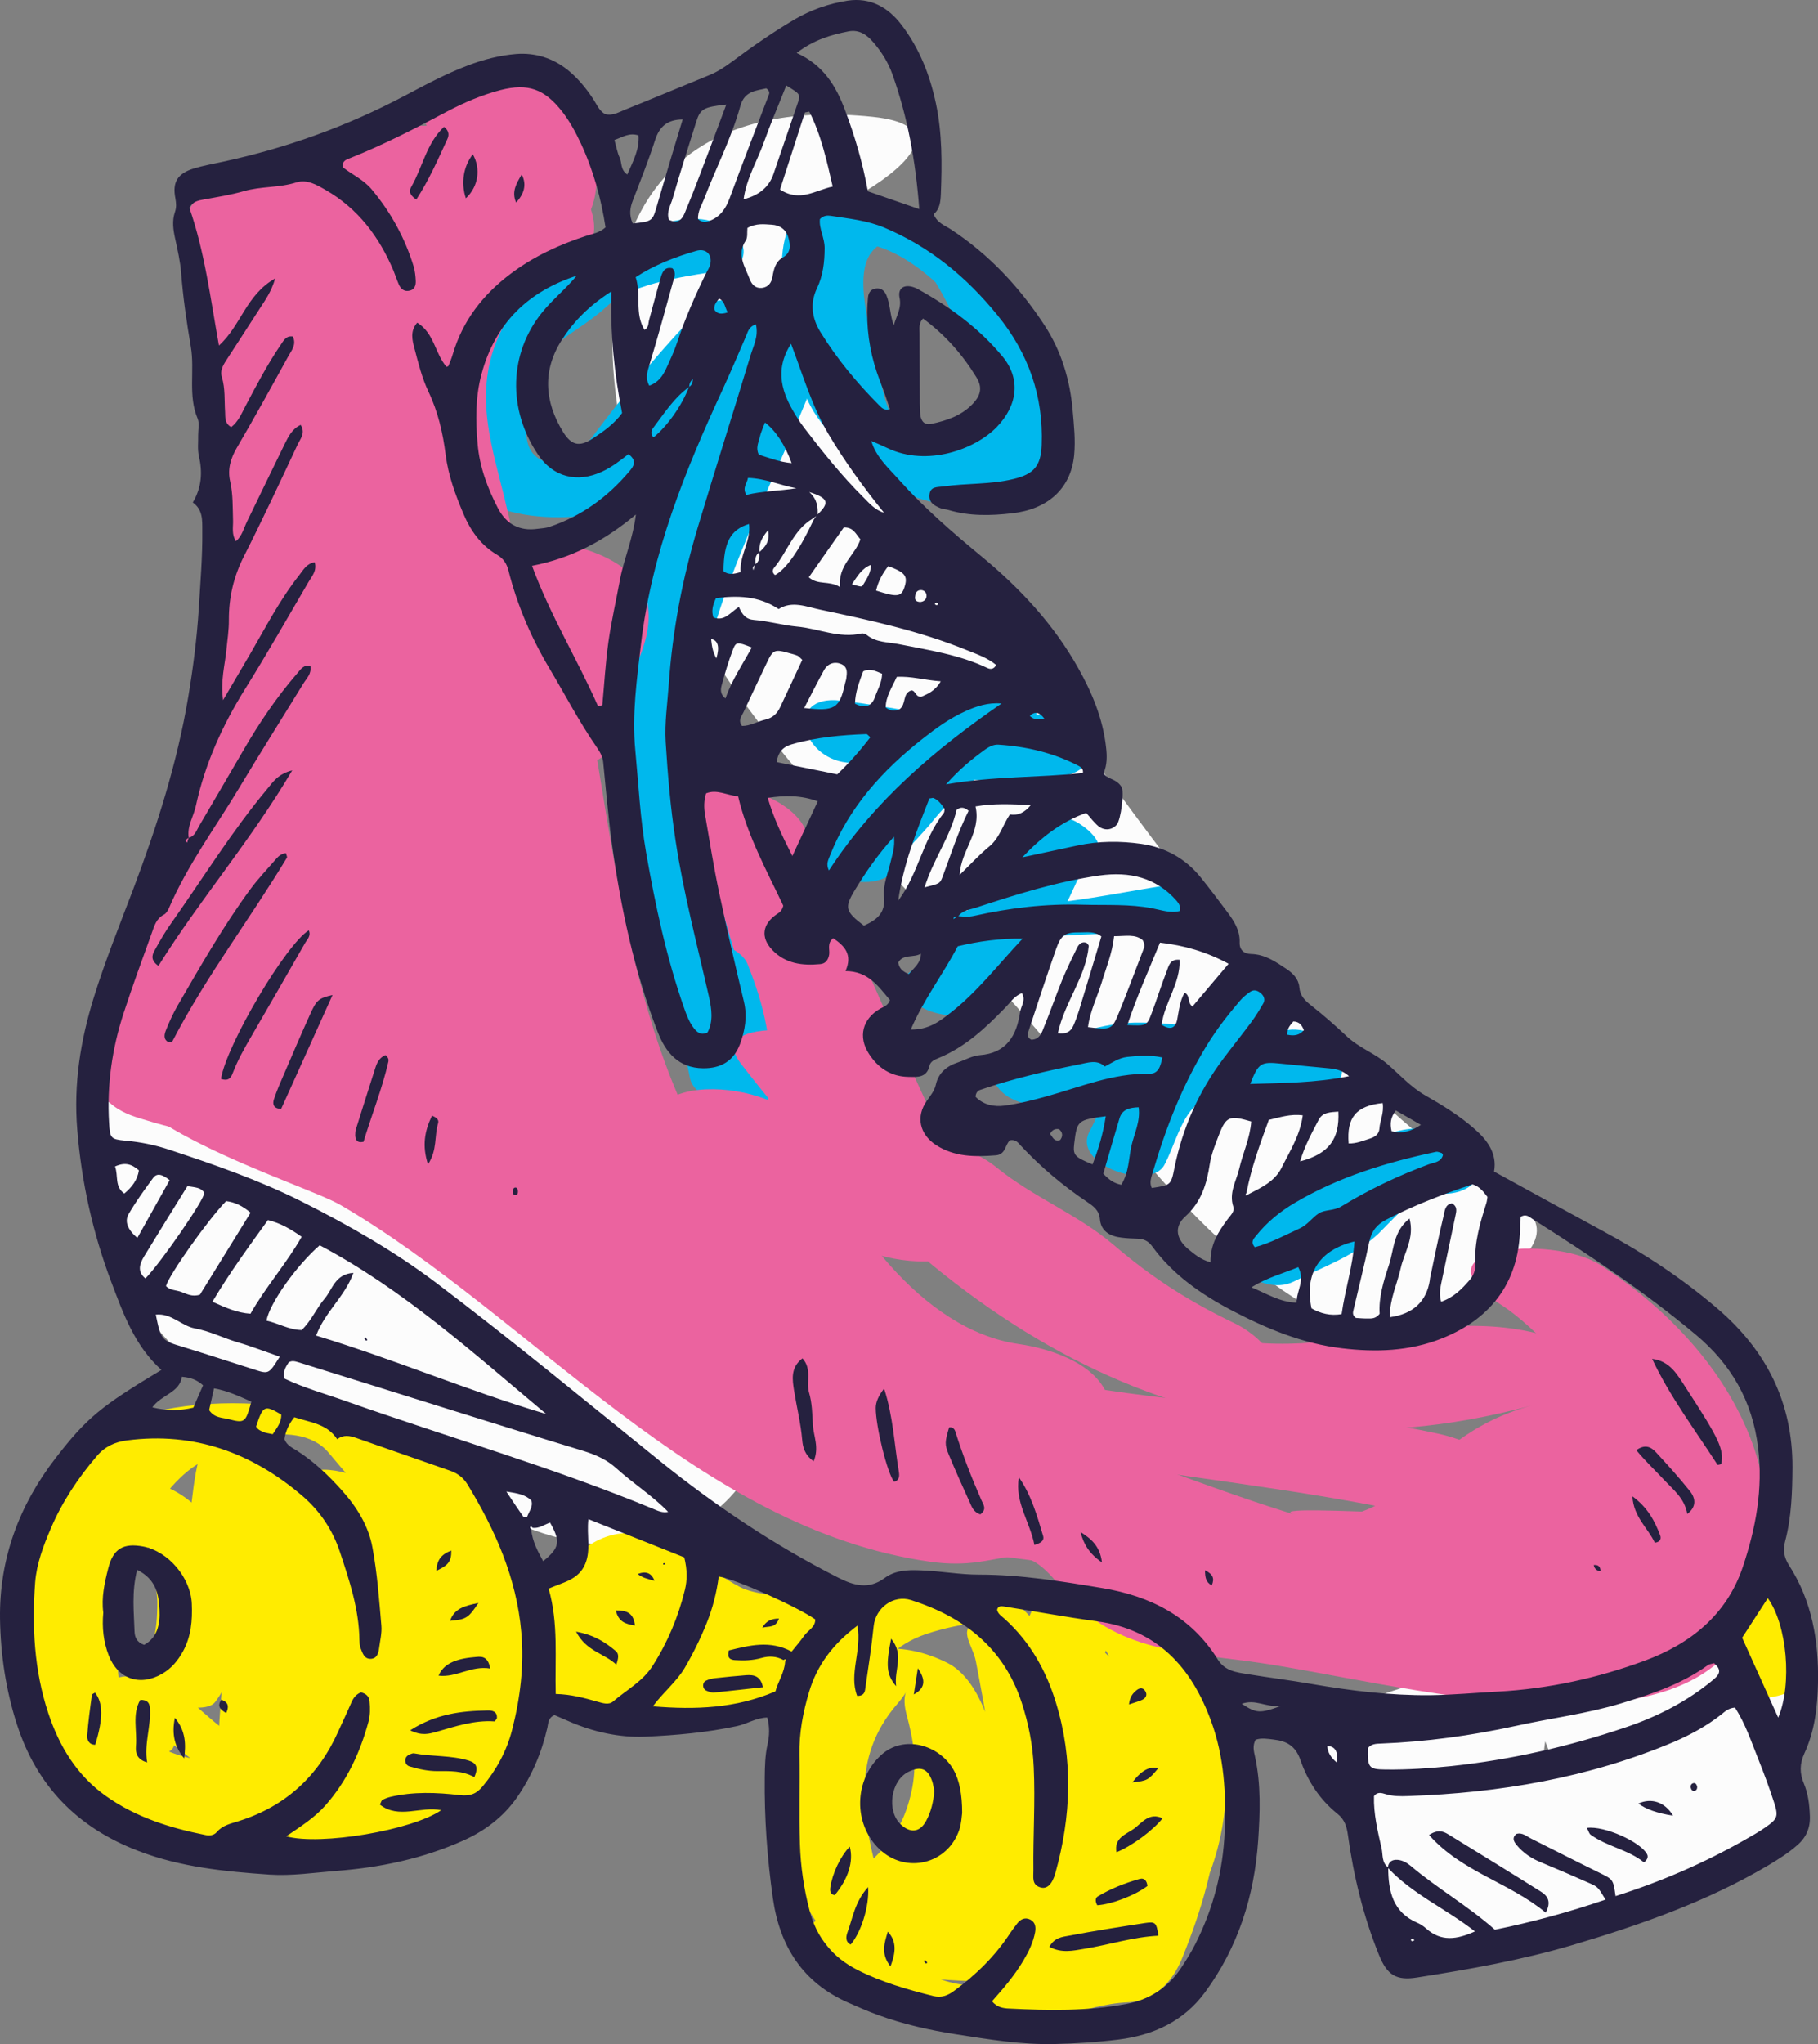 <svg xmlns="http://www.w3.org/2000/svg" width="960.81" height="1080" viewBox="0 0 960.81 1080"><rect x="0" y="0" width="960.81" height="1080" fill="#808080" stroke="none"/><g id="a"/><g id="b"><g id="c"><g id="d"><path d="M56 657.95c19.97 44.23 49.65 75.13 96.26 87.49 52.95 14.03 92.8 54.81 144.8 67.5 32 7.81 68.45 1.91 91-24.37 18.08-21.1 13.34-54.92-16.67-62.23-18.34-4.49-31.63-14.14-46.75-25.26-17.5-12.86-39.05-19.73-58.72-28.4-29.92-13.21-72.42-14.49-87.53-47.94-25.65-56.79-149.56-69.04-125.17-15.07l2.78 48.29z" fill="#fcfcfc"/><path d="M692.16 929.99c-.97 16.24 14.84 13.5 21.8 29.32 12.19 27.6 27.53 88.59 41.28 70.6 4.94-6.47 31.26-1.43 38.89-4.25 16.26 11.5 13.75-6.26 29.36-8.51 14.64-1.58 20.82-11.42 34.98-15.32 31.83-8.76 31.73.18 57.45-20.94-25.65 8.22 30.48-14.09 4.8-5.87 19.17-1.69-10.47-10.21 6.69-1.28 20.36 10.6 16.75-43.23 20.5-58.35 5.25-21.21-8.22-48.46-16.07-68-14.31-35.67-140.59 4.84-128.67 34.47 4.1 10.24 7.57 20.53 10.71 31.09 1.65 5.46 7.98 17.22 6.53 23.03 4.6-4.99 9.17-9.97 13.75-14.94-1.32 1.08-2.62 2.15-3.93 3.23 25.65-8.2 51.3-16.41 76.95-24.61-19.15 1.67-37.42 4.47-55.53 11.34-9.47 3.49-18.39 8.07-26.73 13.75-7.39 5.83-8.71 7-3.97 3.51-10.56 4.49-7.7 2.78-18.21 3.9-9.04.8-17.95 2.43-26.71 4.88 17.54-4.7-37.1 10.23-17.95 5.72 15.78-1.76 31.57-3.49 47.35-5.23-2.02-.06-4.05-.11-6.09-.17 6.46 2.04 12.9 4.06 19.36 6.07-7.96-6.2 1.63-39.35 2.12-47.94 1.5-25.04-126.17-7.63-128.67 34.47h0z" fill="#fcfcfc"/><path d="M800.34 634.75c-79.49-44.21-160.68-149.16-211.57-219.13-29.35-40.35-58.64-68.32-85.37-110.64-10.45-16.52-81.7-179.44-56.48-195.9-26.39 5.46-52.77 10.93-79.18 16.39 4.49.46 8.95.93 13.44 1.39 36.56 3.77 150.69-57.83 80.05-65.13-167.95-17.37-157.83 152.51-97.42 263.27 41.68 76.45 111.21 138.7 169.47 202.49 52.34 57.31 94.6 127.67 163.77 166.11 33.48 18.63 152.82-31.33 103.3-58.84h0z" fill="#fcfcfc"/><path d="M315.62 854.48c8.91-9.35 17.24-19.32 26.37-28.45-10.1 2.71-20.23 5.42-30.33 8.13 15.55 3.58 27.49 14.18 40.46 22.27 11.58 7.24 25.28 11.15 38.64 13.81-2.78-2.02-5.57-4.03-8.35-6.05 2.15 6.27-7.26 12.9-11.06 16.26-3.53 2.6-7.07 5.2-10.58 7.8 5.31-1.37 10.62-2.75 15.94-4.14-3.66-.59-7.35-1.06-11.04-1.43-8.69-.8-17.13-.52-25.82-.41-6.98-1.45-10.41-5.29-10.3-11.53-.46-1.74-.93-3.47-1.39-5.2-.67-9.15-5.2-8.22-13.59 2.75 13.1 10.23 19.41 21.42 37.84 20.25 14.01-.87 30.68-6.29 38.14-19.12 2.82-4.88 1.47-8.09-2.95-11.04-11.79-7.87-36.28-3.71-49.67-3.95-9.67-.15-22.55 3.25-28.3 11.77-5.72 8.48 4.81 12.77 11.69 12.9 6.55.11 13.07.35 19.62.59 3.99.09 7.98.13 11.95.11 6.74.17 6.94.02.63-.48-.98-3.67-1.97-7.35-2.95-11.04 2.54-1.28 5.07-2.58 7.61-3.86 4.71.52 9.43 1.04 14.16 1.58-18.41-6.85-26.73-31.63-50.45-27.15-17.63 3.34-40.98 11.1-37.99 32.96 2.76 20.23 10.28 33.54 32.27 34.73 13.53.74 26.63-.8 39.92 2.54 8.54 2.12 47.58-6.13 54.66-11.1 13.38-9.37 16.12-18.67 21.96-35.06 8.41-23.61-26.04-16.35-41.63-24.42-18.32-9.5-35.47-27.86-58-28.49-23.98-.67-37.25 21.77-51.91 37.12-17.5 18.32 24.52 17.74 34.47 7.33h0z" fill="#ffec00"/><path d="M905.8 859.6c4.31 9.35 8.17 15.52 8.22 26.17.09 19.71 43.17 11.23 43.1-4.64-.02-5.9-.15-11.73-1.06-17.58-.87-5.57-5.05-10.41-7.37-15.44-7.54-16.35-49.7-3.25-42.89 11.49h0z" fill="#ffec00"/><g><path d="M425.66 438.35c29.88 66.39 56.98 133.35 90.2 198.44 20.84 40.85-65.87 36.23-81.09 6.37-33.22-65.09-60.32-132.05-90.2-198.44-18.99-42.22 67.33-36.99 81.09-6.37h0z" fill="#eb639f"/><path d="M616.97 861.27c45.75 47.66 39.09 131.38-8.67 174.83-18.41 16.74-65.37 11.43-87.56 10.86-22.96-.59-58-1.95-76.56-17.43-43.06-35.93-50.99-147.01-2.32-178.47 33.93-21.94 90.57-26.32 111.32 16.31 19.97 41.02 25.33 141.85-27.1 162.6-64.4 25.5-106.16-24.89-112.7-86.34-5.79-54.4 40.24-88.83 87.47-64.96 17.5 8.85 26.13 39.7 26.13 57.57s-4.94 32.8-11.25 49.02c-1.43 3.64-29.4 25.04-21.64 27.95-8.39-1-16.78-1.97-25.15-2.97 29.49-11.06 47.57-61.28 53.71-89.35 4.55-20.88-6.53-47.75 7.57-64.72 5.05-6.07 22.33-.22 27.82 1.74 36.95 13.12 51.19 44.88 46.51 82.05-2.6 20.62-12.12 93.99-39.63 96.23-35.28 2.86-44.1-24.55-48.59-53.21-4.79-30.42 10.56-57.03 17.11-85.97 2.3-10.21 7.57-51.93 20.62-54.9 31.66-7.2 52.93 9.09 69.47 35.02 32.16 50.35 22.42 105.57 1.15 157.65-5.01 12.27-14.44 22.55-28.56 23.16-24.31 1.02-46.29 14.81-71.05 13.44-35.08-1.95-77.56-22.74-95.01-53.73-4.12-7.33 36.08-4.29 42.45 7.03 25.91 45.99 102.41 20.38 116.43-20.36 7.07-20.58 13.18-40.65 13.31-62.49.13-24.03-11.38-75.87-35.23-89.03 10.04 1.71 20.06 3.43 30.1 5.12-18.45 4.21-23.35 61.82-26.34 76.47-4.62 22.68-28.32 70.84-2.97 90.98-11.36-2.5-22.72-4.99-34.09-7.48 10.02-3.49 18.32-45.58 21.38-54.81 7.85-23.74 19.45-82.13-12.4-93.45 9.26.56 18.54 1.15 27.8 1.71-6.96 8.41-3.41 27.1-3.41 36.92.0 17.15-2.88 32.27-8.11 48.57-7.78 24.33-26.41 47.46-43.15 66.35-17.65 19.88-61.25-5.98-70.99-22.18-.65-1.63-.3-2.97 1.08-4.05 17.09-17.04 29.88-24.15 35.71-49.98 3.27-14.53 1.32-26.99-2.56-41.26-3.56-13.05 4.05-15.7-4.79-5.53-25.04 28.8-18.41 61.04-9.19 94.9 14.14 51.91 50.56-11.23 56.2-32.26 6.83-25.5-.87-60-5.55-85.13-1.65-8.87-11.14-18.6 2.91-20.97-10.36 1.74-19.54 3.34-29.55 6.75-61.82 21.03-46.64 134.19-5.79 168.28-7.76-3.34-15.5-6.68-23.27-10 52.63 8.74 107.03 18.34 134.17-36.71 19.02-38.53 13.77-94.62-16.33-125.95-10.04-10.45 31.48-5.72 39.12 2.21h0z" fill="#ffec00"/><path d="M230.46 770.44c71.23 32.2 60.73 119.9 30.57 172.16-28.42 49.26-156.76 41.83-195.57 18.13-26.37-16.11-38.79-31.44-49.8-61.8-10.91-30.1-11.88-77.86 1.54-107.42 25.43-56.03 119.1-57.68 166.78-40.52 57.5 20.71 102.47 114.61 53.69 163.4-45.08 45.06-122.38 47.81-175.54 14.57-29.12-18.21-47.37-40.29-43.34-75.37 2.49-21.81 19.04-70.84 47.14-71.81 56.51-1.93 76.54 78.86 47.83 117.43-6.83 9.17-46.57-4.79-42.89-11.49 13.4-24.39 21.49-48.83 27.75-75.87 3.34-14.4 2.97-39.63 11.1-51.8 6.14-9.19 38.64.69 42.59 9.54 21.44 48.05 28.25 139.33 5.85 186.97-4.51 9.58-42.61-1.19-42.89-11.49-1.24-46.08 6.83-105.49 20.36-149.87 3.06-10.06 33 2.32 37.86 5.18 28.51 16.81 20.86 109.8 8.72 132.13-4.88 9-40.18-.65-42.59-9.54-11.32-41.74-13.85-113.1 23.14-144.1 7.87-6.61 33.74 2.28 39.61 8.95 18.78 21.27 34.78 57.63 32.59 86.41-2.78 36.1 5.36 77.1-34.37 90.4-47.57 15.94-109.93-42.85-140.63-70.99 13.62 2.47 27.23 4.94 40.85 7.42-4.99 7.35-5.4 14.31-9.26 22.2-2.54 5.16-13.36 2.71-17.43 2.08-12.42-1.88-31.03-5.01-40.07-15.05-11.3-12.53-30.25-41.02-24-57.72 16.52-44.26 36.36-108.35 95.17-100.87 10.8 1.37 46.64 20.66 18.6 17.09-28.08-3.58-50.65 40.37-59.78 61.04-5.01 11.32-4.51 23.7-11.1 34.24-1.17 1.87 9.8 45.1 13.16 45.62-5.81.69-11.62 1.39-17.43 2.08 3.86-7.89 4.27-14.85 9.26-22.2 6.66-9.82 34.37 1.47 40.85 7.42 16.37 15 86.41 78.43 89.36 19.43 2.25-45.36 8.65-94.23-24.57-131.92 13.2 2.99 26.41 5.96 39.61 8.95-34.06 28.56-31.12 100.78-21.27 137.12-14.18-3.17-28.38-6.35-42.59-9.54 7.09-13.05 19.86-108.61 1.35-119.51 12.62 1.73 25.24 3.45 37.86 5.18-13.53 44.38-21.59 103.79-20.36 149.87-14.29-3.84-28.6-7.65-42.89-11.49 22.03-46.88 15.37-136.86-5.25-183.07 14.2 3.17 28.38 6.35 42.58 9.54-6.44 9.63-5.68 28.12-7.94 39.4-6.24 31.09-15.66 60.47-30.92 88.27-14.29-3.84-28.6-7.65-42.89-11.49 10.04-13.51 12.27-24.7 12.29-41.37.0-6.85-5.77-48.72-15.66-53.12 10.84 1.49 21.71 3.01 32.55 4.53-31.66 14.98-44.32 70.4-34.91 100.8 11.86 38.34 59.22 34.37 89.03 28.51 50.15-9.87 73.55-68.52 54.38-111.64-7.7-17.32-22.79-33.35-34.71-47.73-17.45-21.03-60.99-3.51-79.81 7.22-37.71 21.53-41.33 47.44-41.33 87.75.0 46.34 11.69 58.63 48.64 80.18 19.27 11.25 56 14.07 77.64 10.34 27.1-4.66 38.44-41.65 46.71-63.64 11.64-31.05 19.1-95.99-19.88-113.62-25.8-11.67 14.63-10.04 24.67-5.51h0z" fill="#ffec00"/><path d="M756.13 629.5c-5.14-1.91-23.83 18.69-27.34 22.05-12.4 11.82-29.9 17.98-45.1 25.58-18.5 9.26-49.18-17.58-24.5-29.92 9.26-4.62 18.52-9.26 27.75-13.88 9.17-4.58 16.67-14.85 24.57-21.36 14.64-11.99 34.26-20.16 52.86-13.31 8.52 3.14 20.32 10 17.32 21.16-2.69 10.02-17.04 12.81-25.56 9.67h0z" fill="#00b8ed"/><path d="M684.68 527.28c-8.11 19.67-12.34 17.44-27.54 31.75-8.63 8.11-16.07 17.3-25.11 25-7.92 6.77-11.64 22.18-16.65 31.44-7.57 14.01-49.09-.04-39.59-17.61 3.73-6.92 6.44-14.35 10.26-21.23 5.6-10.04 13.77-16.65 21.47-25.06 15.26-16.65 34.92-13.81 43.81-35.36 6.89-16.69 34.74-8.44 28.34 7.04l5.02 4.02z" fill="#00b8ed"/><path d="M695.33 576.64c-24.76 3.21-48.33-.59-72.98-3.17-24.11-2.52-45.66 9.54-69.47 10.58-10.58.43-23.05-2.73-27.84-13.4-4.19-9.32 3.75-18.65 13.36-19.08 20.99-.91 39.94-10.89 61.04-11.28 27.34-.5 54.14 7.42 81.42 3.86 21.9-2.82 43.39 28.71 14.49 32.48h0z" fill="#00b8ed"/><path d="M644.94 488.47c-21.01 2.54-19.3.96-40.33 3.45-23.42 2.8-47.51.2-70.16 7.07-8.72 2.67-19.08-.26-27.43-3.14-.61-.22-19.6-8.93-13.12-10.91 22.09-6.72 42.59-5.66 65.42-8.18 24.33-2.71 47.9-8.2 72.16-11.1 9.89-1.19-1.13 3.2 7.85 7.14 2.52 1.08 12.13 14.87 2.37 16.04l3.25-.38z" fill="#00b8ed"/><path d="M491.38 509.9c7.61.2 17.26-25.02 21.47-31.4 8.78-13.35 13.68-32.87 25.93-43.47 7.87-6.83 19.69-5.48 28.66-1.49 5.03 2.23 18.86 12.23 10.93 19.1-7.05 6.11-9.84 14.85-13.92 23-5.05 10.06-11.29 19.47-17.54 28.82-11.25 16.93-15.22 33.02-39.57 32.46-10.04-.26-22.53-2.78-28.17-12.27-5.05-8.54 4.27-14.92 12.21-14.75h0z" fill="#00b8ed"/><path d="M544.94 382.84c-10.71 11.79-21.62 21.96-33.74 32.39-7 6.07-13.05 12.01-18.84 19.28-5.96 7.48-13.7 13.64-17.8 22.48-8.48 18.34-50.87 5.72-42.89-11.49 15.59-33.7 49.65-54.55 73.94-81.27 12.66-13.96 53.45 3.08 39.33 18.6h0z" fill="#00b8ed"/><path d="M562.14 410.08c-36.41 7.94-78.27-3.17-114.7-7.18-24.37-2.67-32.57-35.97-3.43-32.78 32.33 3.56 71.4 14.57 103.6 7.57 21.88-4.77 42.91 26.24 14.53 32.39h0z" fill="#00b8ed"/><path d="M395.05 509.32c9.3 23.27 12.66 40.57 12.62 65.61-.04 18.69-40.07 9.32-42.97-5.12-12.66-63.27-46.08-131.27-39.75-196.86 6.96-72.05 43.74-130.7 67.87-197.57 5.64-15.63 48.18-3.17 42.89 11.49-21.08 58.39-52.77 111.41-65.46 172.66-14.66 70.84 23.74 147.16 37.42 215.4-14.33-1.71-28.64-3.4-42.97-5.12.06-25.07-3.3-42.35-12.62-65.61-5.81-14.55 37.14-9.41 42.98 5.12h0z" fill="#00b8ed"/><path d="M445.45 100.9c54.18 8.71 90.64 63.14 108.53 109.16 16.74 43.06-47.21 81.87-97.64 35.65-21.59-19.79-30.79-27.87-36.19-56.84-6.01-32.18-18.04-73.26 16.74-88.68 26.43-11.72 94 59.35 118.24 85.52 17.24 18.62-34.95 24.55-41.2 5.6-4.03-12.32-31.31-81.7-52.41-59.15-11.82 12.66-.35 45.01 2.17 59.63 2.8 16.26 5.29 29.4 16.76 41.76 5.36 3.27 5.01 5.25-1.06 5.94 3.06-2.86 6.09-5.77 9.06-8.72 11.73-9.89 27.17-8.53 31.72-23.73 9.06-30.33-33.43-73.49-61.62-78.04-23.85-3.82-32.44-37.32-3.47-32.65l-9.64 4.57z" fill="#00b8ed"/><path d="M384.47 142.34c-19.28 3.45-49.41 6.37-63.77 19.54-20.1 18.41-41.76 20.97-42.13 52.86-.13 11.51-3.88 25.35 11.43 29.9 11.34 3.38 21.12-11.32 26.78-18.78 16.59-21.9 34.52-43.19 53.66-62.92 11.95-12.32 52.73 4.25 39.55 17.82-15.13 15.59-28.92 32.2-42.52 49.13-11.19 13.92-21.53 30.92-38.86 37.77-29.19 11.58-88 6.55-89.72-26.3-1.27-24.21-4.75-69.19 16.72-81.7 15.4-8.95 29.6-23.96 45.97-30.42 17.58-6.9 38.86-9.63 57.35-12.97 10.58-1.89 22.49.13 30.33 8.13 6.16 6.29 4.88 16.2-4.79 17.93h0z" fill="#00b8ed"/><path d="M845.51 668.21c58.46 37.19 108.73 105.78 80.57 183.57-30.5 84.28-190.63 36.04-265.27 26.08-38.53-5.14-74.65-6.37-100.22-39.25-23.5-30.2-28.49-7.76-69.08-13.49-122.92-17.37-210.91-129.75-311.45-188.4-20.47-11.95-132.07-44.12-126.65-86.3 3.38-26.34 22.29-50.54 31.4-76.15 12.82-36.1 16.37-78.84 24.29-116.39 17.45-82.89-4.18-153.52-12.5-230.01-5.36-49.28 114.3-70.56 161.78-57.83 18.93 5.07 48.07 21.18 54.27 41.7 11.08 36.69-49.02 34.19-63.77 43.43-24.13 15.07-100.11-19.73-80.01-32.31 18.52-11.58 27.6-13.05 50.74-17.91 31.61-6.66-45.68 82-47.12 70.62 8.72 69.71 37.9 99.85 23.76 173.37-3.08 16.07-40.7 230.72-59.86 217.95 34.21 22.81 75.78 36.93 112.4 58.28 69.77 40.7 127.43 100.65 199.83 140.33 39.12 21.42 92.15 1.91 137.38 20.14 17.82 7.2 33.87 21.49 45.49 36.43 14.92 19.19 46.9 10.56 69.56 16.74 40.5 11.03 82.16 11.06 122.81-.5 89.62-25.5 3.21-127.45-30.44-148.87-48.83-31.07 27.04-37.19 52.08-21.25h0z" fill="#eb639f"/><path d="M306.08 61.81c29.03 61.06-18.45 65.96-41.26 113.05-16.15 33.39-4.03 62.27 3.49 95.45 7.48 33.09 5.83 14.38-12.71 22.66 8.89-3.97 17.87-4.58 27.41-5.77 19.21-2.41 54.99 9.09 59.15 31.33 4.68 24.98-16.74 45.06-18.24 70.66-1.84 31.68-87.88 12.94-85.77-22.98.95-16.63 20.29-43.95 17.84-57 19.71 10.45 39.42 20.9 59.15 31.33-46.66 5.83-90.48 5.27-121.59-38.27-14.33-20.08-30.55-92.37-24.78-116.46 4.05-16.93 8.78-42.8 21.29-55.96 16.09-16.96 50.85-31.05 35.41-63.49-19.06-40.09 67.17-32.78 80.61-4.55h0z" fill="#eb639f"/><path d="M251.58 335.27c23.98 113.99 9.8 231.05 83.24 330.57 57.2 77.56 153.77 83.83 238.27 103.36 26.8 6.18 45.56 10.93 70.21 20.36 104.84 40.11 91.26-26.56 166.28-47.03-177.02 48.29-314.29-45.7-418.21-180.81-21.49-27.95 63.9-18.65 79.1 1.08 43.26 56.24 85.77 106.29 151.5 135.86 71.51 32.18 135.47-17.39 206.77 11.1 37.81 15.11 33.93 46.6 32.24 81.85-1.84 38.94-112.38 56.29-138.29 55.94-73.78-1-153.25-38.03-225.3-49.76-72.07-11.73-132.37-39.68-187.73-86.21-128.56-108.07-111.62-237.45-143.45-388.6-5.96-28.36 79.86-13.92 85.39 12.27h0z" fill="#eb639f"/><path d="M314.19 392.84c17.69 106.09 31.96 226.26 128.04 292.82 87.79 60.84 216.15 49.67 317.71 71.79 52.45 11.41 40.11 53.8-11.4 42.59-125.37-27.28-245.67-22.81-359.48-89.18-117.37-68.47-140.31-207.09-160.6-328.86-5.55-33.24 80.9-18.19 85.73 10.84h0z" fill="#eb639f"/><path d="M902.07 789.24c31.48 55.12-48.46 68.99-86.43 73.87-111.97 14.35-193.75-34.15-301.76-42.15-94.82-7.03-176.63-87.97-243.89-145.88-94.58-81.42-125.37-125.76-125.37-249.37 28.77 4.94 57.55 9.89 86.32 14.83-6.09 21.31-9.04 43.54-13.7 65.22-5.66 20.9-6.22 42.04-1.67 63.46 26.73 26.37 28.95 31.92 6.66 16.65 51.58 16.83 36.84 75.33-15.61 58.24-106.79-34.84-85.77-141.41-61.45-226.56 10.19-35.67 86.32-20.08 86.32 14.83.0 69.67 3.36 116.2 59.02 168.76 51.24 48.4 103.04 105.77 169.04 133.15 45.82 19.04 92.87 19.97 138.75 36.17 28.66 10.1 56.94 20.94 86.04 29.83-24.13-7.37 140.13 6.09 135.78-1.52-23.81-41.7 63.47-41.89 81.96-9.54h0z" fill="#eb639f"/><path d="M117.84 581.46c5.07 7.61-.04 5.55-15.37-6.16 2.69.82 38.47 15.2 26.26 21.86-5.98 3.25-15.22 2.12-21.51 1.43-11.49-1.26-22.35-4.34-33.37-7.72-14.72-4.51-19.58-10.43-27.8-24.35-7.09-12.05 18.34-7.57 21.12-7.05 11.19 2.17 22.31 5.42 32.74 10 5.7 2.49 14.51 6.18 17.93 11.99h0z" fill="#eb639f"/><path d="M428.29 599.91c17.52 43.86 58.24 102.75 110.04 110.21 17.26 2.47 44.36 11.06 48.11 31.48 3.66 19.92-24.46 24.48-38.14 22.5-87.18-12.58-168.28-77.62-200.8-159-16.89-42.26 68.91-34.97 80.79-5.2h0z" fill="#eb639f"/><path d="M602.85 713.72c-25.28-12.1-52.49-24.15-73.27-43.58-20.6-19.23-47.33-30.53-69.4-48.5-12.27-10-12.23-19.86 5.68-21.18 18.91-1.43 45.62 3.99 60.67 16.24 19.49 15.89 43.08 24.87 61.97 41 20.73 17.74 39.98 29.96 64.57 41.76 8.09 3.86 28.95 19.21 9.91 24.63-19.12 5.4-42.97-2.12-60.13-10.36h0z" fill="#eb639f"/><g><path d="M460.42 232.78c2.49 8.76 9.26 14.59 14.96 21.01 13.14 14.68 27.99 27.51 43.21 40.07 20.36 16.81 38.2 35.86 51.22 59.06 7.39 13.12 13.05 26.78 14.74 41.87.56 4.68.61 9.43-1.34 13.77 1.67 2.49 4.4 2.84 6.5 4.21 1.17.71 2.3 1.82 3.02 3.02 1.58 2.64-.37 17.32-2.49 19.86-2.38 2.9-6.46 3.47-9.71.87-2.26-1.82-3.99-4.27-6.48-7.03-13.34 4.77-23.98 13.14-33.76 23.5 9.76-2.08 19.47-4.16 29.25-6.27 11.17-2.41 22.53-2.41 33.63-.85 12.58 1.8 23.48 7.74 31.57 17.91 4.79 5.98 9.39 12.05 13.96 18.19 3.49 4.66 6.66 9.56 6.46 15.89-.17 3.9 2.17 6.11 6.01 6.18 7.39.17 13.05 4.14 18.8 7.96 3.49 2.34 6.35 5.38 6.72 9.54.37 4.55 2.82 6.98 6.14 9.59 6.55 5.16 12.88 10.71 18.99 16.46 6.44 6.05 15.02 9.04 21.47 14.64 6.55 5.64 12.21 12.05 19.95 16.52 9.13 5.2 18.28 10.84 26.11 17.78 6.33 5.53 12.06 12.68 10.26 22.46 19.47 10.65 38.53 21.16 57.7 31.55 21.55 11.6 41.83 24.96 60.47 40.94 25.8 22.14 39.7 49.59 39.53 83.93-.09 13.12-.5 26.15-3.86 38.9-1.19 4.42-.67 8.43 1.91 12.47 12.32 19.06 15.92 40.31 15.44 62.55-.26 12.88-1.78 25.46-7.22 37.16-2.47 5.38-2.52 10.43-.24 15.81 2.28 5.44 2.95 11.21 3.17 17.07.28 6.29-1.84 11.34-6.57 15.46-4.7 4.14-9.91 7.44-15.22 10.62-32.5 19.23-67.82 31.59-103.8 42.26-26.89 7.91-54.4 12.79-82.05 17.11-10.91 1.73-15.78-1.24-20.1-11.99-8.22-20.34-13.36-41.44-16.37-63.14-.61-4.57-1.8-8.39-5.49-11.32-9.41-7.5-15.81-17.35-19.62-28.43-2.6-7.52-7.31-10.06-14.2-10.84-3.23-.37-6.44-.97-9.5.11-1.73 3.12-.93 6.13-.35 8.76 3.25 14.83 2.69 29.86 1.69 44.58-2.02 29.19-10.6 56.38-28.19 80.23-11.32 15.31-27.32 22.55-45.66 24.83-11.21 1.37-22.48 2.1-33.74 2.36-17.5.41-34.76-2.45-51.95-5.12-14.01-2.17-27.84-5.31-41.2-10.15-5.46-1.99-10.8-4.34-16.13-6.68-23.87-10.58-35.95-29.75-39.57-54.9-3.01-21.21-4.58-42.59-4.32-64.09.07-5.83.17-11.58 1.47-17.35 1.02-4.51 1.21-9.24-.13-14.22-6.05.15-10.69 3.38-15.94 4.51-16 3.43-32.42 4.9-48.61 5.6-13.68.58-27.45-2.49-40.35-8.13-2.62-1.11-5.27-2.3-7.57-3.27-3.38 1.45-3.23 4.16-3.75 6.63-3.01 13.23-8.24 25.54-15.96 36.73-7.35 10.54-17.15 17.87-28.64 23-21.4 9.56-44.08 14.29-67.48 16.02-11.6.93-23.16 2.69-34.82 1.91-23.57-1.63-46.99-3.9-69.41-12.56-32-12.25-53.56-34.24-64.05-66.87C3.09 892.93.3 874.19.01 855.24c-.44-31.61 10.08-59.93 29.38-84.86 16.52-21.45 24.26-27.54 55.92-46.58-14.07-12.58-20.19-29.79-26.52-46.53-9.78-25.89-15.74-52.78-17.97-80.53-1.97-24.05 1.67-46.88 8.74-69.67 6.05-19.49 13.66-38.36 20.9-57.39 12.49-33.09 23.2-66.59 29.03-101.47 2.58-15.4 4.55-30.83 5.55-46.44.83-13.83 2.02-27.58 1.87-41.46-.02-5.46.37-10.93-5.01-14.83 4.77-8.07 5.16-16.13 3.19-24.61-.78-3.49-.28-7.26-.37-10.93-.02-2.9.78-6.16-.24-8.69-5.27-12.32-1.45-25.41-3.64-38.12-2.19-12.79-4.08-25.8-5.1-38.81-.46-6.14-1.87-12.23-3.17-18.21-1.04-4.73-1.71-9.39-.13-14.01.87-2.52.71-4.7.24-7.33-1.63-8.41 1.02-12.92 9.39-15.65 5.14-1.58 10.52-2.54 15.85-3.69 33.63-7.26 65.68-18.78 96.08-34.89 10.93-5.77 21.83-11.65 33.43-16 8.24-3.14 16.78-5.31 25.37-6.01 9.97-.78 19.45 2.12 27.47 8.63 5.12 4.21 9.3 9.24 12.94 14.72 2.02 2.97 3.3 6.53 6.51 8.39 4.05 1.09 7.28-1.02 10.58-2.3 14.85-5.94 29.62-12.19 44.45-18.21 4.42-1.78 8.35-4.38 12.14-7.2 10.49-7.83 21.25-15.31 32.57-22.03 8.91-5.29 18.5-8.63 28.58-10.19 11.86-1.76 21.27 3.43 28.36 12.73 9.48 12.38 15.05 26.52 18.24 41.65 3.34 15.74 3.23 31.79 2.6 47.79-.17 4.1-.59 8.04-3.82 10.67 1.89 4.73 6.01 5.94 9.26 8.11 20.12 13.23 36.15 30.44 49.26 50.45 8.93 13.62 13.55 28.9 14.96 45.06.67 7.85 1.56 15.68.78 23.79-1.78 17.87-14.25 28.58-32.89 30.62-11.1 1.28-22.53 1.56-33.56-1.76-1.41-.41-2.93-.41-4.23-.95-3.12-1.28-6.14-2.88-5.79-6.96.39-4.68 4.19-4.08 7.35-4.51 12.25-1.8 24.72-.95 36.84-3.88 10.99-2.58 14.72-6.92 15.13-18.02.97-25.82-6.94-48.35-23.31-68.52-16.41-20.21-35.69-36.17-59.8-46.31-9.13-3.86-18.84-4.77-28.47-6.27-1.73-.24-3.64-.2-5.62 1.71-.61 5.03 2.54 9.95 2.49 15.42-.04 7.42-.87 14.55-4.08 21.21-3.86 8.09-2.49 16.02 1.78 22.96 8.78 14.27 19.49 27.17 31.38 39.07 1.23 1.17 2.51 2.65 5.46 1.74-1.76-5.08-3.45-10.1-5.36-15-4.53-11.71-6.79-23.74-6.7-36.25.04-2.52.2-5.07.43-7.63.24-2.9 1.78-4.79 4.81-4.88 2.43-.06 3.95 1.37 4.92 3.62 2.1 5.03 1.89 10.62 3.9 15.92 1.32-4.88 4.23-8.98 3.06-14.57-1.04-5.03 2.3-7.18 7.18-5.68.69.24 1.39.48 2.02.8 17.02 9.39 32.63 20.75 45.1 35.76 9.8 11.73 8.26 25.76-2.91 37.38-11.51 11.88-36.73 21.08-57.61 11.23-2.95-1.41-5.94-2.67-8.91-3.95-.22-.22-.41-.35-.67-.52.28.15.5.28.78.44zm-93.99-32.61c-1.5.98-2.1 2.47-2.21 4.25-8.02 5.77-13.23 14.05-19.06 21.73-1.06 1.43-1.41 3.41.26 4.92 7.35-6.01 14.96-16.78 18.73-26.65 1.8-1 1.89-2.75 2.1-4.42.2-.17.37-.37.56-.48-.15.2-.26.41-.39.65zm32.63 98.05c2.39-1.6 2.41-3.95 2.19-6.46 3.08-2.69 5.77-5.53 4.68-11.6-3.62 4.18-4.99 7.59-4.51 11.64-2.65 1.6-2.19 4.18-2.19 6.59-.74.65-1.84 1.13-1.06 2.88.37-1.26.61-2.15.89-3.06zm32.81-26.19c6.7-6.33 6.07-8.85-4.19-12.05 4.25 3.79 4.66 7.94 4.4 12.23-.89.65-1.76 1.21-2.58 1.82-10.21 5.98-13.4 17.61-20.47 26.06-.91 1.08-.91 2.69.63 3.75 5.9-3.23 12.99-13.4 20.38-29.25.61-.87 1.24-1.71 1.82-2.56zm28.51 26.37c-4.99 1.87-7.28 6.11-10.15 10.32 5.07 1.43 5.2 1.47 5.88.35 1.99-3.29 4.27-6.59 4.18-10.71.2-.26.37-.52.52-.78-.13.3-.28.56-.44.82zm-178.9 508.81c-.72-.87-1.21-.91-1.34-.09-.04.22.39.58.59.87.58 6.2 3.36 11.49 6.33 16.87 8.74-7.09 9.28-10.41 3.66-20.38-3.06 1-5.77 3.21-9.24 2.73zm378.15-176.15c6.81-3.49 14.03-6.85 17.56-13.86 4.38-8.82 9.91-17.28 11.32-27.9-6.72-.85-12.14 1.08-17.95 2.41-4.68 12.82-9.28 25.3-11.8 38.49-.91 1.52-.61 1.76.87.87zm-153.4-147.03c2.91.28 5.7.54 8.65-.15 18.86-4.21 37.9-6.46 57.24-5.88 12.34.37 24.67-.46 36.99 1.93 4.64.87 9.67 2.78 14.61 1.32.28-2.49-.76-3.97-1.93-5.36-10.91-12.38-24.91-15.48-40.59-13.34-22.36 3.19-43.89 9.95-65.29 16.98-3.25 1.11-7.28 1.32-9.54 4.73-.71.56-2.49-.71-2.41 1.35.74-.54 1.52-1.04 2.26-1.58zm-152.91 314.72c.2.15.37.39.54.56-.24-.15-.46-.3-.67-.43-8.37-8.67-18.58-15.05-27.47-23.12-4.99-4.51-10.76-7.09-17.11-9.08-26.04-7.89-52.02-16.07-77.99-24.15-24.26-7.57-48.46-15.18-72.72-22.7-1.69-.48-3.51-1.19-5.33.0-1.52 2.36-3.25 4.75-2.15 8.59 10.41 4.99 21.97 8.11 33.13 12.14 53.77 18.93 108.61 34.74 161.36 56.53 2.67 1.13 5.36 2.45 8.41 1.67zm60.71 78.32c-3.69-2.04-7.5-2.23-11.6-1.08-4.6 1.3-9.3 1.47-14.05 1.13-2.43-.17-4.27-1.08-3.17-5.12 10.71-2.6 21.7-5.55 33.17.61 2.21-2.78 4.6-5.46 6.64-8.41 2.02-2.82 5.94-4.47 5.83-8.59-9.63-6.72-42.22-21.38-51-22.66-1.11 8.57-3.25 16.93-6.51 24.96-3.25 8.09-7.11 15.87-11.53 23.42-4.36 7.29-11.1 12.6-16.8 20.21 22.85 1.89 43.95 1.02 64.81-7.91 1.24-4.9 4.73-9.76 5.12-15.68.72-1.39.35-1.58-.91-.87zM305.24 145.53c-26.15 8.35-43.52 25.28-50.76 52.12-3.25 12.19-3.17 24.61-2.06 36.9 1 11.97 5.2 23.33 10.8 34.09 4.4 8.28 11.27 12.1 20.75 10.78 2.19-.32 4.43-.32 6.44-1.06 16.98-5.68 30.94-15.87 42.41-29.57 2.26-2.67 3.88-5.42-.67-8.85-4.36 3.43-8.91 6.96-14.16 9.35-12.97 5.96-25.63 2.8-33.59-9-16.35-24.2-15.29-53.64 2.06-75.17 5.75-7.09 12.86-12.75 18.6-19.8l.72-.48-.54.69zm428.43 841.18c.02 12.47 2.41 23.74 15.59 29.29 1.61.69 3.19 1.78 4.53 2.99 7.81 6.94 16.02 5.85 25.72 1.47-15.57-12.14-33.17-19.73-46.05-33.65.32-3.12 2.23-4.38 5.27-4.14 2.62.24 4.81 1.54 6.81 3.17 14.18 11.99 30.4 21.23 44.51 33.72 19.73-4.01 39.12-9.28 58.46-15.89-3.97-6.59-3.9-6.7-8.8-8.83-8.3-3.69-16.65-7.28-25.04-10.75-5.16-2.04-9.67-5.05-13.18-9.33-1.45-1.76-2.54-3.73-.11-5.79 3.14-.98 5.38 1.26 7.91 2.49 12.01 6.05 24.02 12.16 36.1 18.08 7.16 3.51 7.2 3.47 8.43 12.27 23.7-7.5 46.36-17.26 67.91-29.49 3.77-2.17 7.63-4.25 11.19-6.77 6.63-4.64 7.09-5.79 4.57-13.57-2.47-7.59-5.25-15.07-8.22-22.5-3.77-9.37-6.92-18.99-12.36-27.28-3.4.26-5.27 2.08-7.2 3.64-7.78 6.11-16.41 10.8-25.46 14.68-44.8 18.82-91.8 26.78-140.07 28.43-3.97.15-8 .17-11.93-1.04-2.04-.61-4.25-1.34-6.09 1.04-.28 9.32 1.95 18.56 4.03 27.69.76 3.49.0 7.52 3.47 10.06zM99.77 442.62c3.3-.8 4.08-3.9 5.51-6.29 7.76-13.2 15.5-26.41 23.16-39.59 8.41-14.55 17.74-28.4 28.73-41.07 1.71-1.99 3.4-4.73 6.87-3.77.69 4.21-2.02 6.48-3.64 9.15-11.23 18.3-22.7 36.43-33.76 54.86-12.73 21.23-27.6 41.15-37.4 64.01-.56 1.3-1.52 2.78-2.64 3.34-4.08 2.1-5.07 6.07-6.42 9.8-5.07 14.01-10.17 27.97-14.81 42.15-6.18 18.86-8.91 38.2-7.72 58 .48 8.22.82 8.71 8.61 9.47 8.02.69 15.87 2.32 23.42 4.84 23.74 7.87 47.31 16 69.75 27.3 24.76 12.47 48.78 26.15 70.88 42.8 40.37 30.53 79.38 62.79 118.78 94.58 29.25 23.55 60.34 44.36 93.97 61.38 8.28 4.21 16.09 6.31 24.35.24 5.57-4.12 11.9-4.42 18.69-4.16 10.58.3 21.08 2.34 31.53 2.3 21.92.0 43.43 3.51 64.87 7.09 25.44 4.21 47.05 15.05 61.12 37.77 3.82 6.16 9.91 6.74 15.96 7.74 11.1 1.82 22.25 3.19 33.35 5.12 20.79 3.6 41.63 6.16 62.81 5.98 11.99-.15 23.94-1.28 35.91-1.91 26.8-1.47 52.58-7.11 77.56-16.31 24.11-8.93 43.3-24.07 51.87-49.57 6.83-20.42 10.75-41.02 8.07-63.05-3.02-24.68-14.29-43.97-32.79-59.52-27.13-22.74-56.48-42.3-86.36-61.19-1.71-1.06-3.38-2.97-6.27-1.19-.13 1.13-.35 2.54-.35 3.95.11 29.16-14.22 49.5-41.41 60.32-17.2 6.83-35 7.31-52.65 5.2-20.71-2.41-40.03-10.41-58.48-20.12-16.24-8.54-31.09-18.86-42.09-34-1.87-2.54-4.32-3.71-7.44-3.79-2.93-.09-5.83-.2-8.69-.58-5.94-.69-10.76-3.3-11.32-9.78-.43-4.79-3.53-6.89-6.83-9.13-12.79-8.59-24.44-18.39-34.93-29.62-1.41-1.56-2.73-3.51-5.77-2.9-2.62 2.21-2.17 7.52-7.44 7.94-11.06.87-21.83.93-31.64-5.42-8.69-5.68-10.82-15.05-4.79-23.46 1.89-2.71 3.95-5.12 4.7-8.5 1.39-6.2 5.77-9.8 11.71-11.73 3.77-1.24 7.48-3.47 11.34-3.79 14.33-1.04 19.65-10.3 21.47-22.77.48-3.19 3.23-6.42.93-10.02-4.08 1.65-6.03 4.86-8.52 7.42-10.45 10.8-21.25 21.01-35.41 26.84-2.04.87-4.29 1.69-4.86 4.05-1.43 6.42-6.31 6.05-11.15 5.94-9.19-.15-16-4.66-20.82-12.1-5.94-9.04-3.49-18.6 5.94-23.96 1.89-1.08 4.08-1.56 5.12-4.51-6.03-7.09-11.4-15.31-23.5-15.31 3.92-8.93-.67-13.4-6.51-17.39-3.38 2.73-1.73 5.9-2.12 8.63-.46 2.8-1.91 4.88-4.81 5.07-9.37.89-18.34-.22-25.24-7.46-6.33-6.63-5.31-13.75 2.47-18.99 1.17-.84 2.52-1.39 3.32-4.42-8.59-18.21-18.99-36.99-23.87-57.81-6.18-.52-11.1-3.86-16.93-1.54-1.17 3.79-1.17 7.48-.59 10.95 2.39 13.96 4.62 27.93 7.55 41.78 4.05 19.19 8.48 38.27 13.05 57.35 1.87 7.85.56 15.26-2.1 22.44-3.36 8.83-9.95 12.82-19.49 12.73-13.01-.13-19.82-8.46-23.94-19.08-12.53-32.35-19.67-66.13-24.35-100.37-1.91-13.99-3.08-28.12-4.49-42.19-.28-3.06-1.74-5.53-3.4-7.94-9.15-13.21-16.5-27.39-24.72-41.18-9.76-16.31-17.26-33.63-21.92-52.08-.95-3.9-2.73-6.48-6.05-8.46-8.52-5.01-14.01-12.71-17.74-21.55-4.25-10.06-8.04-20.27-9.43-31.22-1.45-11.54-4.03-22.77-9.11-33.44-3.4-7.16-5.36-15.09-7.37-22.77-1.17-4.34-2.47-9.15 1.45-13.66 9.09 5.62 9.39 16.46 15.5 23.35.41-.24.91-.26.97-.48.85-2.02 1.67-4.05 2.28-6.09 5.23-17.78 15.92-31.61 30.68-42.67 12.03-9.04 25.5-15.31 39.79-19.95 3.43-1.13 7.07-1.6 10.3-4.51-2.34-15.24-6.44-30.18-13.05-44.38-2.78-5.92-5.87-11.64-9.91-16.85-9.37-11.93-18-15-32.53-11.32-9.93 2.62-19.28 6.59-28.3 11.36-16.7 8.89-33.5 17.54-51.15 24.57-1.97.8-4.27 1.28-3.99 4.79 4.77 3.84 10.93 6.51 15.22 11.62 10.17 12.12 17.67 25.74 22.31 40.89.69 2.43.98 5.01 1.09 7.55.11 2.23-.5 4.51-3.06 5.16-2.99.82-4.86-.87-5.96-3.4-1.02-2.36-1.8-4.84-2.75-7.13-7.57-17.91-18.71-32.76-35.86-42.63-4.79-2.76-9.91-5.75-15.42-4.01-9.13 2.93-18.71 2-27.84 4.66-6.96 1.99-14.16 3.12-21.29 4.42-2.97.52-5.7 1.13-7.46 4.38 8.07 23.03 11.08 47.48 15.63 72.74 11.6-10.34 14.31-26.82 29.75-35.45-2.17 7.2-5.2 11.28-7.89 15.48-5.66 8.89-11.49 17.69-17.2 26.56-1.97 3.08-4.31 6.18-3.12 10.08 1.84 6.05 1.3 12.25 1.71 18.41.17 2.78-.39 5.96 3.23 8.04 3.75-2.88 5.51-7.24 7.63-11.3 5.79-10.95 11.54-21.92 18.5-32.13 1.54-2.23 2.86-5.05 6.46-4.44 2.02 4.42-.76 7.39-2.39 10.38-8.93 16.22-17.91 32.5-27.28 48.5-3.3 5.72-4.92 11.36-3.47 17.67 1.54 6.83 1.3 13.79 1.52 20.68.11 3.53-.87 7.29 1.56 10.91 3.27-2.84 4.1-6.85 5.81-10.34 6.72-13.72 13.31-27.56 20.03-41.22 1.91-3.82 3.84-7.81 8.35-9.89 2.69 4.38-.28 7.5-1.63 10.41-9.28 19.8-18.5 39.57-28.38 59.04-5.42 10.71-8 21.77-7.94 33.63.06 5.42-.85 10.8-1.35 16.22-.78 7.74-3.08 15.48-1.73 26.15 5.6-9.54 9.97-16.93 14.29-24.35 8.24-14.18 15.74-28.75 25.95-41.68 2.13-2.69 3.77-6.09 8.2-6.87 1.26 4.66-1.54 7.44-3.25 10.41-11.04 18.86-21.81 37.81-33.39 56.33-12.08 19.32-21.31 39.66-26.15 61.93-1.19 5.64-4.75 10.75-3.79 16.87-.71.74-2.54 1.17-.84 2.65.28-.91.56-1.78.84-2.65zm90.94 451.52c3.04.74 4.38 2.34 4.6 4.77.35 3.62.37 7.28-.59 10.82-4.45 16.37-11.41 31.37-22.79 44.21-5.81 6.59-13.23 11.19-20.66 16.28 18.1 5.01 66.63-3.23 81.92-13.81-10.86-2.23-22.46 4.88-32.44-2.97.67-1.26.85-2.19 1.37-2.43 1.26-.71 2.67-1.21 4.03-1.58 12.19-2.91 24.7-2.41 36.88-.97 5.9.67 9-.98 12.08-4.66 7.31-8.8 12.71-18.73 15.53-29.79 4.31-16.91 6.44-34 4.86-51.67-2.52-28.73-13.77-53.97-28.45-78.08-2.26-3.64-5.34-5.9-9.26-7.24-16.48-5.77-32.96-11.43-49.41-17.24-3.51-1.26-6.94-1.88-10.17.65-5.36-8.26-14.35-8.87-22.66-11.64-2.99 3.71-4.66 7.59-5.23 11.62 1.37 3.38 4.21 4.53 6.61 6.05 9 5.75 16.63 13.03 23.68 20.9 7.89 8.78 14.2 18.84 16.26 30.42 2.52 13.57 3.49 27.36 4.68 41.11.35 3.9-.69 7.94-1.19 11.9-.35 2.6-1.06 5.36-4.16 5.64-3.75.28-4.57-3.04-5.66-5.7-.5-1.3-.54-2.86-.58-4.27-.24-16.24-5.29-31.42-10.34-46.58-3.9-11.73-10.65-21.68-19.86-29.55-26.65-22.77-57.13-33.91-92.61-29.31-6.48.82-11.75 3.29-15.96 8.28-9.98 11.64-18.43 24.33-24.46 38.55-3.88 9.06-7.37 18.39-8.15 28.14-1.73 23.29-.52 46.58 6.9 69.02 5.79 17.54 15.07 33.02 30.64 44.02 15.81 11.17 33.74 16.76 52.39 20.49 2.21.48 4.55.24 6.07-1.56 3.08-3.64 7.39-4.42 11.53-5.77 24.74-7.76 42.09-23.72 52.62-47.29 2.08-4.68 4.31-9.21 6.33-13.92 1.17-2.69 2.21-5.4 5.66-6.83zm333.57 163.23c2.56 3.21 5.96 3.75 9.06 3.86 20.73 1.04 41.48 1.39 61.99-2.43 11.86-2.17 21.66-8.43 28.56-18.58 2.86-4.25 5.55-8.61 7.85-13.12 9.48-18.71 14.61-38.42 15.52-59.63.78-19.82-.28-39.12-7.11-57.89-10.43-28.73-28.53-48.61-60.49-52.97-16.5-2.23-32.94-5.29-49.41-7.87-1.28-.22-2.9-.13-3.29 1.82.5 2.34 2.58 3.45 4.12 4.9 13.32 12.1 21.77 27.1 26.97 44.1 9.26 30.14 8.09 60.21-.33 90.24-1.63 5.77-4.38 8.41-7.74 7.46-4.88-1.34-3.75-5.55-3.82-9.04-.22-18.15 1.02-36.32.17-54.47-.5-11.77-2.73-23.05-6.37-34.19-9.43-28.84-30.55-45.19-58.35-54.12-9.48-3.06-18.89 4.14-19.88 13.75-1.13 11.21-2.93 22.38-4.51 33.48-.26 1.8-1.15 3.47-4.23 3.34-4.45-11.54 2.52-23.59.18-37.12-13.14 9.84-21.42 21.12-25.56 35-3.21 10.71-5.33 21.79-5.1 33.26.26 15.66-.26 31.35.24 46.99.37 11.95 2.1 23.89 5.14 35.45 3.73 14.18 12.01 24.48 25.26 31.22 12.77 6.48 26.34 10.36 40.07 13.79 4.27 1.09 7.68-.2 11.14-2.8 11.53-8.48 21.64-18.37 29.49-30.42 1.24-1.73 2.49-3.55 3.86-5.25 1.8-2.19 4.03-3.23 6.77-1.91 2.78 1.39 3.01 4.08 2.58 6.63-1 5.42-3.38 10.28-6.2 15.03-4.66 7.83-10.54 14.72-16.57 21.49zM399.49 171.35c-3.97 1.41-4.23 4.12-5.25 6.35-4.05 9.32-8.02 18.73-12.27 27.97-19.88 42.93-37.55 86.6-43.15 134.15-2.21 18.78-4.88 37.62-3.08 56.4 1.71 18.06 2.58 36.17 5.7 54.08 4.9 27.95 10.73 55.55 20.12 82.33 1.34 3.82 2.75 7.57 5.27 10.78 1.63 1.97 3.53 3.77 7.07 2.12 3.14-5.83 2.23-12.32.85-18.6-6.27-27.62-13.51-54.94-17.74-82.98-2.65-17.19-4.12-34.54-5.2-51.93-.61-10.19.93-20.29 1.63-30.4 1.97-28.43 7.24-56.11 15.42-83.28 9.09-30.25 18.65-60.34 27.8-90.57 1.52-5.03 4.32-10 2.84-16.41zm-88.53 631.29c-.98 8.59 1.41 16.09-1.61 23.5-3.53 8.69-11.88 9.82-19.41 13.23 5.31 18.36 3.25 36.9 3.75 55.64 8.04.17 15.03 2.08 22.01 4.06 2.82.78 6.05 1.91 8.39-.15 7.07-6.11 15.57-10.49 20.86-18.84 7.94-12.42 13.49-25.74 16.98-39.92 1.32-5.29 1.32-10.78-.3-17.32-16.37-6.51-33.13-13.21-50.67-20.19zm-22.25-55.51c-38.38-32.13-75.52-65.79-119.75-89.18-12.29 10.65-26.65 30.9-28.12 39.83 6.16 1.28 11.77 4.86 18.58 4.94 5.18-4.92 7.8-11.54 12.27-16.74 4.05-4.81 5.36-12.79 15.09-13.47-4.53 12.64-15 20.53-19.71 33.15 41.35 12.55 80.57 29.27 121.64 41.46zM421.02 27.98c14.16 6.4 20.79 17.5 25.48 29.95 5.25 13.88 9.43 28.01 12.17 43.15 8.76 3.04 17.37 6.03 27.17 9.41-1.93-25.44-6.18-48.79-14.25-71.36-2.19-6.16-5.72-11.77-9.97-16.7-3.43-4.05-7.57-6.98-13.23-5.85-9.26 1.82-18.21 4.4-27.36 11.4zm484.84 850.76c-1.34.43-2.52.48-3.29 1.06-13.79 9.97-29.53 15.22-45.6 20.1-18.41 5.6-37.49 7.89-56.2 12.06-23.33 5.07-47.05 8.33-70.97 9.26-2.54.09-5.16.15-6.89 2.45-.2 10.23.41 11.19 9.41 11.27 11.6.15 23.09-.65 34.69-1.82 31.53-3.34 62.12-10.32 92.06-20.45 16.93-5.7 32.72-13.77 46.6-25.35 4.05-3.4 3.56-5.62.2-8.59zm-171.38-182.76q18.56-2.62 21.2-19.65c.04-.32.02-.72.11-1.04 2.32-10.99 4.53-22.07 7.18-33.02.56-2.36.67-5.94 4.4-6.46 3.17 1.8 2.26 4.38 1.76 6.87-2.28 10.99-4.66 22.01-6.94 32.98-.74 3.75-1.87 7.57-.56 12.1 6.72-2.3 10.93-6.72 14.96-11.32 2.19-2.56 3.34-5.42 3.14-8.98-.63-11.06 2.56-21.53 5.85-31.96.3-.97.35-2.04.54-3.1-2.1-2.62-3.84-5.4-7.91-6.68-15.31 5.16-30.83 11.01-45.68 18.75-4.92 2.56-7.68 6.05-8.85 11.58-2.52 12.03-5.55 24-8.35 36.02-.35 1.37-.69 2.88 1.28 4.27 1.63.09 3.77.32 5.94.3 2.11.0 4.4.28 6.59-2.49-.56-8.48 2.02-17.19 4.9-25.74 2.71-8.11 2.23-17.82 10.89-24.59 2.73 10.34-2.82 17.93-4.64 26.17-1.84 8.39-5.85 16.28-5.81 25.98zM316.1 373.24c.76-.26 1.52-.46 2.23-.69 1.04-11.08 1.67-22.27 3.21-33.33 1.56-11.1 4.12-22.03 6.14-33.09 2.02-10.82 6.74-20.99 8.39-34.28-16.98 14.18-34.32 23.11-54.9 27.1 9.73 26.47 24.07 49.52 34.93 74.28zm6.98-219.25c-11.91 7.68-19.73 15.72-25.89 25.2-10.6 16.24-9.58 32.83.43 49.09 4.36 6.98 8.52 8.02 15.48 3.51 5.7-3.75 11.41-7.68 15.68-13.55-4.08-20.51-6.25-41.31-5.7-64.25zm316.67 512.95c-.13-9.67 4.25-16.28 9.02-22.72 1.45-2.02 3.9-4.05 3.03-6.68-2.43-7.35 1.56-13.47 3.12-20.01 1.95-8.37 5.77-16.31 6.35-24.98-11.36-3.36-13.25-2.73-16.96 6.81-1.95 5.07-4.08 10.24-4.92 15.55-1.63 10.6-4.42 20.06-12.94 27.8-6.2 5.55-4.81 12.1 1.8 17.5 3.06 2.43 6.05 5.16 11.49 6.74zm-249.26-346.25c1.87 4.16 3.69 6.55 8.13 6.87 7.54.56 14.98 2.8 22.53 3.49 11.43 1 22.36 6.42 34.19 3.64.91-.17 2.21.3 2.97.95 4.86 3.86 10.93 3.58 16.5 4.66 15.98 3.19 32.11 5.55 47.03 12.64 1.43.74 3.47.82 4.6-1.63-4.57-3.75-10.04-5.62-15.42-7.78-25.02-10.19-51.32-15.89-77.6-21.42-7.24-1.52-14.81-4.86-21.9-.3-10.73-7.15-21.97-7.15-33.13-5.79-1.87 3.97-2.45 7.03-1.35 10.21 5.81 2.21 8.74-2.47 13.44-5.55zm218.21 306.98c9.97-1.47 10.17-1.47 11.97-10.47 4.29-21.31 12.92-40.68 26-58.04 4.79-6.37 9.82-12.62 14.53-18.97 2.41-3.23 4.47-6.66 6.46-10.08.97-1.69.54-3.51-.95-4.99-1.67-1.58-3.73-2.56-5.83-1.19-2.1 1.41-4.1 3.1-5.72 5.01-6.16 7.2-11.93 14.61-16.91 22.64-13.12 21.14-22.03 44.04-29.01 67.78-.76 2.69-1.93 5.44-.52 8.33zm-120.9-459.37c-2.38 2.58-1.82 5.2-1.82 7.65.0 12.27.04 24.57.11 36.88.02 2.17.06 4.34.32 6.46.43 3.38 2.3 5.44 5.9 4.64 7.85-1.67 15.37-4.16 21.23-10 4.77-4.73 5.9-9.08 2.47-14.63-7.39-12.06-16.61-22.51-28.21-31.01zm-147.14 6.03c2.26-1.39 1.91-3.36 2.32-5.01 2.02-7.35 3.93-14.77 6.03-22.05.91-3.12 1.91-6.51 6.33-5.53 2.36 2.47.95 4.92.32 7.28-4.01 14.35-7.85 28.75-12.21 43-1.17 3.95-2.62 7.52-.32 11.75 4.53-1.52 7.03-4.94 8.89-8.93 2.12-4.6 4.34-9.28 5.9-14.07 4.16-12.47 9.37-24.44 15.13-36.19.85-1.63 1.91-3.21 2.3-4.9 1.21-5.2-2.23-8.67-7.48-7.11-11.12 3.23-21.94 7.37-31.92 13.88 3.04 9.24-.71 19.25 4.71 27.88zm289.55 357.46c6.11-7.24 12.34-14.57 19.1-22.57-11.84-6.42-23.42-9.69-36.25-11.19-5.98 14.59-12.32 28.6-17.26 43.56 9.93.43 10.32.43 12.73-5.94 2.86-7.5 5.16-15.11 8.09-22.55 1.04-2.62 1.6-6.51 6.81-5.99.41 12.56-8 22.55-9.52 34.35 4.49 2.82 7.28 2 8.24-2.82.95-4.86 1.34-9.76 3.92-14.16 3.25 1.73 1.24 5.25 4.14 7.31zm-89.77-35.86c-11.77-.17-23.09 1.35-34.28 4.03-7.63 14.72-17.86 27.77-24.82 44.02 9.45.15 15.31-4.42 20.86-8.76 14.38-11.12 25.41-25.7 38.25-39.29zM112.26 687.77c7.22 3.25 13.01 5.83 20.12 6.33 8.07-14.22 18.89-26.32 27.06-40.63-5.98-4.21-11.21-7.2-17.84-8.85-9.93 13.79-19.92 27.36-29.34 43.15zm650.33-77.54c-.28-.48-.39-.91-.67-1.02-1.02-.28-2.1-.85-3.03-.63-26.02 5.53-51.28 13.18-74.39 26.82-7.89 4.62-14.94 10.34-20.64 17.5-1.24 1.56-3.19 3.25-.67 6.07 8.2-2.17 15.81-6.31 23.64-9.89 4.16-1.89 6.61-5.68 10.1-7.98 3.25-2.12 8.02-1.28 11.99-3.71 14.57-8.89 29.96-16.2 46.05-22.18 2.78-1.02 6.68-1.09 7.63-4.99zM529.33 371.68c-7.09-.61-13.18 1.41-19.08 4.08-8.41 3.77-15.74 9.13-22.87 14.75-21.14 16.65-38.84 36.19-48.81 61.71-.71 1.99-2.19 4.16-.5 7.72 24.09-36.95 56.11-64.03 91.26-88.25zm84.98 187.04c-6.55-1.43-12.6-.95-18.63-.28-4.4.5-8 3.1-11.8 5.05-4.14-3.93-9.08-1.95-13.46-1.13-17.69 3.51-35.23 7.59-52.39 13.49-1.45.5-2.3 1.65-2.47 3.64 4.23 4.29 9.67 5.46 15.63 4.64 7.52-1.04 14.85-2.88 22.2-4.94 17.72-4.9 34.89-12.23 53.8-11.84 5.09.09 6.11-3.9 7.11-8.63zm-494.82 75.89c-9.73 10.02-30.22 39.05-31.76 44.88 2.12 2.32 5.31 2.08 8.02 3.08 2.91 1.06 5.9 2.82 9.93 1.45 8.74-14.16 17.69-28.6 26.75-43.3-4.25-3.6-8.35-5.59-12.94-6.11zM368.92 115.78c2.02 1.91 4.14 1.65 6.22.87 5.49-2.12 8.39-6.37 10.41-11.75 6.79-18.47 13.88-36.71 20.86-55.03.39-1.06.04-2.1-1.43-3.17-5.53 1.26-11.51 1.43-13.7 9.28-4.62 16.83-12.75 32.39-18.97 48.63-1.37 3.66-3.67 7.05-3.38 11.17zm203.4 292.63c.28-1.82-.71-2.9-2.02-3.64-13.34-6.98-27.67-10.36-42.63-11.32-2.64-.15-4.88 1.08-7 2.54-6.98 5.05-13.66 10.47-20.69 18.43 25.13-4.4 48.9-3.47 72.33-6.01zm367.46 499.11c7.44-17.74 4.71-48.98-5.51-63.12-4.64 7.16-9.06 14.01-13.55 20.9 6.33 14.03 12.53 27.75 19.06 42.22zm-357.7-412.73c-3.77-2.95-7.57-2.12-11.06-2.17-8.04-.13-10.26 1.28-12.9 8.85-5.01 14.35-9.78 28.8-14.53 43.28-.56 1.74-.74 3.58 1.5 4.6 4.55-.15 5.62-4.08 6.89-7.28 3.27-8.02 6.14-16.26 9.41-24.37 2.36-5.68 5.03-11.23 7.74-16.72.95-1.97 2.41-3.75 5.1-2.86.46.58 1.23 1.19 1.17 1.73-1.54 16.5-12.77 29.6-16.33 46.08 4.12.61 6.76-.69 8.22-4.03 1.17-2.64 2.15-5.36 3.01-8.13 3.9-12.77 7.74-25.56 11.77-38.96zm-114.87-223.89c-10.86-13.44-20.86-27.15-29.53-41.83-8.74-14.81-13.44-31.27-19.62-47.42-9.06 14.14-4.7 26.32 2.75 38.23 1.35 2.23 2.78 4.31 4.32 6.31 9.69 12.64 19.64 25.13 30.98 36.38 3.32 3.29 6.29 6.94 11.1 8.33zM588.8 494.64c-.97 9.13-4.25 16.72-6.63 24.7-2.38 7.68-6.14 15.11-7.16 23.35 12.23 1.54 12.66 1.43 16.48-7.96 4.49-11.04 8.63-22.25 12.9-33.35.56-1.39.56-2.82-.48-4.64-3.97-3.38-9.06-2.08-15.11-2.1zm-440.96 222.18c-8.04-2.78-15.07-5.55-22.31-7.63-7.61-2.26-14.61-5.9-22.64-7.35-6.92-1.28-12.32-8.15-20.56-7.26 2.73 13.42 3.08 13.68 13.99 16.96 12.79 3.9 25.45 8.11 38.25 12.14 7.5 2.39 7.52 2.3 13.27-6.85zM427.72 58.97c-.76.13-1.54.28-2.32.44-4.43 13.62-8.8 27.28-13.16 40.72 10.52 6.89 18.65.35 27.84-1.56-3.23-14.01-6.16-27.32-12.36-39.59zm-3.73 289.64c-1.43-1.3-1.87-1.91-2.49-2.17-1.3-.56-2.73-.91-4.14-1.28-8.17-2.36-8.82-1.97-12.38 5.62-4.01 8.48-8.13 17-12.05 25.54-.95 2.08-3.06 4.23-.78 7.24 4.29.04 8.04-2.32 12.19-3.3 3.93-.87 6.4-3.21 7.98-6.63 3.86-8.13 7.63-16.35 11.69-25.02zm-13.55 54.03c11.06 2.25 21.57 4.38 32.03 6.5 6.66-6.33 12.25-12.79 17.52-19.6-1.09-.87-1.58-1.69-2.1-1.69-13.38.52-26.65 1.69-39.59 5.46-4.16 1.24-6.96 3.64-7.85 9.33zM334.4 118.08c10.54-1.13 10.47-1.13 12.99-10.06 2.1-7.28 4.29-14.57 6.46-21.92 2.23-7.52 4.53-15.02 6.94-22.98-8.28.06-12.34 3.9-14.61 10.99-3.45 10.71-7.63 21.16-11.67 31.68-1.52 3.9-2.19 7.63-.11 12.29zm374.65 576.24c1.8-12.9 5.92-25.24 6.79-38.4-18.82 4.6-26.5 16.96-22.7 35.38 4.88 2.71 9.95 4.01 15.91 3.02zM383.86 55.24c-12.06 1.32-13.75 2.28-15.9 9.06-4.21 13.53-8.59 26.97-12.47 40.59-1.04 3.6-3.45 7.28-1.91 11.27 5.01 2.36 7.03-.43 8.5-4.08 2.62-6.37 5.2-12.77 7.61-19.21 4.77-12.42 9.37-24.85 14.16-37.64zm31.68-10.06c-4.14 10.5-8.28 20.04-11.77 29.84-3.51 9.89-9.26 19.12-10.78 30.27q12.25-3.08 15.76-13.27c4.21-12.32 8.41-24.54 12.62-36.88 1.84-5.31 1.87-5.27-5.83-9.95zm-20.53 75.26c-.26 2.38.22 4.96-.85 6.59-4.99 7.48-.48 13.77 2.04 20.4 1.13 2.93 3.06 5.03 6.51 4.68 3.36-.41 5.05-2.78 5.55-5.88.67-4.05 1.61-8 5.44-10.19 4.53-2.58 4.03-6.61 2.97-10.47-1.19-4.27-4.49-6.63-8.87-6.85-3.95-.22-7.98-.89-12.79 1.71zm61.56 368.63c6.44-2.9 11.49-6.37 10.65-15.05-.69-6.55 2.13-12.75 3.58-19.06.8-3.62 2.26-7.26 1.67-12.9-8.61 9.59-14.96 18.76-20.71 28.28-5.62 9.28-4.99 11.27 4.81 18.73zM99.06 626.69c-7.76 12.53-15.44 24.87-22.94 37.19-2.3 3.86-3.75 7.96.74 11.6 8.35-8.56 31.81-42.61 31.09-45.29-1.63-2.75-4.6-2.82-8.89-3.49zm445.71-201.32c-10.08-.5-19.51-.98-29.21.71 3.14 13.73-7.72 23.18-8.39 36.19 5.87-5.72 10.47-10.76 15.74-15.09 5.48-4.55 7.13-11.49 10.82-16.87q6.24 1.06 11.03-4.94zm-126 26.91c4.84-10.43 8.98-19.32 13.42-28.9-8.98-3.29-17.32-3.16-26.45-1.82 3.1 10.6 7.5 19.86 13.03 30.72zm173.83 173.7c4.05-6.63 3.88-13.75 5.31-20.34 1.5-6.72 4.94-13.27 3.86-20.6-4.84.17-8.67 1.13-10.08 5.72-2.99 9.89-5.81 19.86-8.59 29.36 3.01 3.19 5.53 5.07 9.5 5.85zm-117.89-150.13c10.64-14.09 13.03-32.39 24.11-46.36.35-.47.26-1.3.39-2.12-1.58-2.25-3.12-4.64-5.94-5.77-.28-.11-.67.11-2.08.28-6.74 17.11-13.79 34.67-16.48 53.97zm186.01 96.86c17.24-.54 34.39-.5 52.25-4.12-3.4-2.99-6.72-3.79-10.3-4.12-8.63-.8-17.22-1.65-25.78-2.51-10.6-1.11-11.77-.33-16.17 10.75zm-216.78-262.51c-1.17-11.67 7.94-16.74 10.78-25.24-2.43-2.73-3.6-6.46-8.8-6.25-6.03 8.5-12.17 17.35-18.47 26.3 4.96 4.36 10.64 1.54 16.5 5.18zm-18.93 63.88c16.13 1.87 18.65.24 21.49-12.58.22-1.04.65-2.1.78-3.12.35-2.95.87-5.92-2.67-7.52-3.4-1.49-7.11-.45-9.13 3.23-3.47 6.27-6.7 12.75-10.47 19.99zM89.67 623.52c-3.79-2.93-6.61-4.1-8.85-1.02-4.49 6.11-8.98 12.32-12.77 18.82-2.41 4.07-.54 8.41 4.53 12.75 5.68-10.13 11.27-20.19 17.09-30.55zm494.73-33.74c-14.87 1.91-15.2 2.23-16.67 14.35-.71 6.18.0 7.11 9.67 11.08 3.08-7.98 5.57-15.98 7-25.43zm146.36-6.96c-14.07 1.43-19.12 7.61-18 21.33 3.99.13 7.63-1.45 11.32-2.6 2.52-.82 4.77-2.32 4.94-5.18.28-4.29 2.51-8.24 1.73-13.55zm-43.67 30.81c15.37-4.03 20.94-11.9 20.23-26.3-3.97.35-8.28.17-10.41 4.34-3.41 6.61-7.16 13.1-9.82 21.97zm-25.74 66.52c8.37 3.45 14.96 7.8 23.89 8.13-.02-6.37 4.66-11.71.89-18.78-7.91 3.29-16.2 5.38-24.78 10.65zm-528.49 60.41c-6.7-2.95-12.71-5.79-19.75-7-1.02 4.6-1.87 8.28-2.58 11.49 2.82 4.16 6.74 3.88 10.15 4.73 8.74 2.26 9.06 1.95 12.19-9.21zM488.63 468.86c7.83-2 8.13-1.87 9.56-5.72 4.38-11.71 8.17-23.7 13.72-34.76-2.45-2.14-4.42-1.99-6.35-.5-3.23 14.18-12.25 25.93-16.93 40.98zm8.57-108.89c-8.59-.61-15.76-2.82-23.27-2.34-2.52 5.66-5.88 10.45-5.83 16.2 2.8 2.19 5.23 1.67 7.28.93 3.69-2.62 1.41-8.39 6.2-9.97 2.49-.09 2.19 3.95 5.6 3.25 2.95-1.43 6.79-2.65 10.02-8.07zM96.13 727.42c-1.19 8.48-10.71 9.35-15.63 16.15 7.72 1.87 14.61 1.87 21.68.17 1.78-4.21 3.49-8.06 5.14-11.79-3.19-2.88-6.48-4.14-11.19-4.53zM391.41 302.25c-.63-8.96 5.6-16.48 4.45-25.41-9.91 3.06-13.38 9.76-13.49 24.94 2.52 2.04 5.29 1.65 9.04.48zm26.97-57.55c-3.49-9.67-8.5-17.26-14.09-21.47-1.02 2.78-2.26 5.36-2.86 8.13-.65 2.69-2.12 5.46-.39 8.87 5.31 1.67 10.88 3.88 17.35 4.47zm47.81 111.27c-3.58-1.5-6.46-3.04-10.02-1.24-2.02 5.49-4.21 11.06-4.31 17.07 5.64 2.86 9 1.17 10.69-3.86 1.3-3.71 3.49-7.16 3.64-11.97zm-3.19-43.93c11.43 3.71 13.49 3.32 15.14-2.21 1.67-5.53.13-7.44-8.69-10.71-2.8 3.6-5.18 7.5-6.44 12.92zm-65.68 30.07c-7.78-3.08-8.37-3.14-10.08 1.43-2.3 6.03-4.14 12.27-5.83 18.47-.61 2.15-.89 4.75 1.97 7.03 3.4-9.69 8.87-17.72 13.94-26.93zM324.71 73.97c1.11 3.88 1.58 6.81 2.8 9.37 1.23 2.6.32 6.4 4.01 8.85 3.1-7.15 6.48-13.23 5.94-20.64-4.96-1.6-8.22.83-12.75 2.43zm96.16 184c-8.35-1.47-16.33-5.2-25.56-5.46-.5 3.02-3.14 5.05-.89 8.98 8.57-2.1 17.41-2.04 26.45-3.51zM60.79 616.3c1.84 4.94-.37 10.58 4.9 14.31 4.21-3.51 6.96-7.31 7.72-12.27-3.77-3.25-7.24-4.47-12.62-2.04zm83.35 141.46c2.17-3.36 4.68-6.27 4.49-10.39-8.91-5.16-9.54-4.86-13.31 6.35.93 1.69 2.62 2.34 4.25 3.04 1.28.43 2.69.58 4.58 1zm593.58-171.03c-2.82 3.64-3.21 6.89-2.26 10.97 5.46 1.39 10.15.17 15.48-3.38-4.94-2.82-8.87-5.05-13.23-7.59zM267.6 788.07c3.71 5.6 6.29 9.48 8.98 13.29.22.32 1.17.15 1.93.24.98-2.91 3.36-5.46 2.32-8.78-3.16-3.1-7-3.79-13.23-4.75zm212.73-273.39c2.8-3.49 6.33-5.75 6.37-10.82-3.86 2.32-9.3.04-11.99 4.68.52 3.1 2.19 4.73 5.62 6.14zm175.95 385.5c7.59 5.05 9.58 5.22 20.6 1.17-8.07.8-13.1-3.77-20.6-1.17zm23.98-353.51c3.75.82 6.59.26 8.85-2.38-1.02-2.52-2.3-4.51-5.59-4.6-1.41 1.76-3.3 3.38-3.25 6.98zm26.34 384.65q1.04-8.76-5.14-8.76c.26 3.34 1.71 5.94 5.14 8.76zM378.59 347.87q2.75-9.22-2.78-10.26c.41 3.19.61 6.31 2.78 10.26zm6.01-182.83c-1.65-2.82-1.43-5.79-4.6-7.28-1.5 1.97-2.88 3.53-2.41 5.94 1.39 2 3.21 2.58 7.01 1.35zm101.6 153.04c2.08-.13 3.45-1.37 3.47-3.21.06-1.82-1.3-3.29-3.4-3.08-2.1.26-2.58 2.04-2.69 3.84-.13 1.8 1.15 2.32 2.62 2.45zm68.71 281.05c1.49 1.39 1.93 4.34 5.38 3.21 1.54-2.08 1.39-3.99-.54-5.72-1.93-.33-3.55.09-4.83 2.52zm-2.97-219.39q-3.77-5.29-7.68-1.5c1.84 1.91 4.12 2.23 7.68 1.5zm-56.27-61.01c-.28-.04-.63-.3-.85-.26-.97.35-1 .82-.09 1.21.22.13.65.0.87-.17.11-.13.06-.5.06-.78zm251 706.94c.28-.15.54-.35.82-.56-.24-.24-.43-.63-.67-.69-.95-.11-1.34.26-1 .95.04.17.56.22.85.3z" fill="#25213f"/><path d="M154.46 407c-22.03 37.36-48.89 68.3-70.73 103.32-4.08-2.78-3.51-5.55-2.06-8.09 2.82-5.07 5.7-10.15 9.09-14.85 16.74-23.68 31.94-48.42 50.59-70.69 2.97-3.6 5.51-7.68 13.12-9.69z" fill="#25213f"/><path d="M151.12 450.73c.26 1.15.76 2.02.52 2.43-19.69 32.61-42.85 62.97-60.45 96.88-.22.44-1.28.44-2.02.69-3.08-1.61-2.3-4.34-1.41-6.55 1.78-4.43 3.71-8.72 6.07-12.82 12.21-21.01 24.2-42.17 38.66-61.77 4.1-5.55 8.91-10.54 13.4-15.74 1.39-1.67 3.01-2.82 5.22-3.12z" fill="#25213f"/><path d="M116.79 570.03c2.86-18.04 34.41-71.21 46.4-78.49 1.34 2.95-.89 4.81-2.04 6.85-9.32 16.35-18.75 32.67-28.21 48.98-3.64 6.27-7.24 12.55-9.84 19.36-.93 2.43-2.1 4.77-6.31 3.29z" fill="#25213f"/><path d="M873.15 717.97c9.39 1.15 13.27 8.26 17.48 14.72 18.32 28.14 20.4 32.83 19.1 40.89-.71.13-1.87.56-2.02.35-11.82-18.39-25.09-35.82-34.56-55.96z" fill="#25213f"/><path d="M175.75 525.71c-9.04 19.99-18.1 40.11-27.15 60.15-3.77.0-4.77-2.21-3.84-5.01 1.47-4.49 3.36-8.78 5.25-13.14 4.55-10.62 9.13-21.31 13.9-31.85 3.36-7.46 4.45-8.43 11.84-10.15z" fill="#25213f"/><path d="M430 772.07c-4.94-3.55-5.72-7.68-6.05-11.49-.78-8.69-2.88-17.13-4.27-25.74-.89-5.79-2.06-12.25 4.43-17.15 5.16 5.75 1.8 12.36 3.45 18 1.67 5.66 1.71 11.45 2.06 17.28.33 5.87 3.47 11.79.39 19.1z" fill="#25213f"/><path d="M472.52 782.91c-3.6-4.6-9.65-29.05-9.69-38.96q-.02-4.66 4.42-10.3c4.84 14.92 5.4 29.7 7.81 44.06.32 2.08.32 4.49-2.54 5.2z" fill="#25213f"/><path d="M518.1 800.12c-3.64-1.13-4.55-4.08-5.7-6.63-3.77-8.24-7.48-16.52-10.95-24.89-2.28-5.46-2.08-6.92.17-14.42 1.73-.37 2.82.78 3.25 2.1 3.92 12.49 8.67 24.63 13.9 36.56.91 2.1 2.97 4.57-.67 7.28z" fill="#25213f"/><path d="M891.73 799.91c-1.43-8.33-7.44-12.81-12.27-18.02-4.86-5.18-10.06-10.06-14.66-15.7 4.81-3.47 7.98-1.5 10.47 1.21 6.13 6.66 12.21 13.36 17.82 20.42 3.06 3.77 3.64 8.3-1.37 12.08z" fill="#25213f"/><path d="M203.72 557.43c1.56 1.37 1.78 2.41 1.54 3.49-3.32 14.48-8.89 28.34-13.14 42.35-3.47.76-4.29-1.06-4.38-3.49.0-1.11.06-2.23.39-3.25 3.36-10.76 6.77-21.44 10.21-32.22.89-2.78 2.02-5.42 5.38-6.87z" fill="#25213f"/><path d="M220 105.46c-4.05-2.78-3.73-4.88-2.56-6.9 5.94-10.34 7.98-22.94 17.24-31.55 3.06 2.41 2.54 4.84 1.69 6.61-4.94 10.71-9.69 21.55-16.37 31.83z" fill="#25213f"/><path d="M546.68 816.26c-2.36-12.32-10.5-22.59-8.2-35.71 6.61 9.47 9.63 20.34 12.84 31.09.5 1.82-.41 3.49-4.64 4.62z" fill="#25213f"/><path d="M246.2 104.78c-2.69-8.09-1.3-16.89 3.69-23.26 4.38 7.74 2.86 17.17-3.69 23.26z" fill="#25213f"/><path d="M874.54 815.08c-3.49-7.7-11.19-13.44-11.82-24.5 8.11 5.94 11.82 13.05 14.68 20.64.63 1.63.11 3.6-2.86 3.86z" fill="#25213f"/><path d="M228.31 589.5c3.14 1.21 3.64 2.56 3.21 4.01-2.02 6.66-.35 14.2-5.33 21.66-3.19-9.78-1.8-17.63 2.12-25.67z" fill="#25213f"/><path d="M582.39 825.52c-6.9-4.75-9.78-9.91-11.34-16.09 5.31 3.45 10.26 7.13 11.34 16.09z" fill="#25213f"/><path d="M272.76 107.02c-2.58-5.88.32-10.32 2.97-14.87 2.91 5.72 1 10.54-2.97 14.87z" fill="#25213f"/><path d="M636.83 829.61c4.21 2.15 5.18 4.29 3.58 8.02-3.19-1.67-3.49-4.25-3.58-8.02z" fill="#25213f"/><path d="M273.73 629.22c.06.95-.11 2.08-1.26 2.21-1.17.13-1.61-1.04-1.52-2.08.06-.65.39-1.54.85-1.78 1.23-.5 1.73.43 1.93 1.65z" fill="#25213f"/><path d="M845.87 830.18c-1.97-.22-3.19-1.3-3.6-3.29q3.6-.41 3.6 3.29z" fill="#25213f"/><path d="M54.59 851.99c-1.06-7.89.65-15.72 2.64-23.46 2.62-10.36 8.02-13.4 18.5-11.43 13.34 2.62 25.04 16.5 25.63 30.21.37 8.8-.3 17.34-4.7 25.28-2.69 4.86-6.07 8.93-10.95 11.75-11.66 6.79-23.42 2.82-28.27-9.74-2.78-7.18-3.58-14.75-2.84-22.62zm17.89-22.59c-2.99 11.84-1.69 22.29-1.37 32.61.09 2.84 1.11 5.72 5.03 7.05 7.35-3.88 8.5-11.49 8.15-18.45-.39-7.59-1.37-15.98-11.82-21.2z" fill="#25213f"/><path d="M250.68 938.96c-6.48-3.55-12.99-3.17-19.41-3.17-5.14.0-10.02-1.06-14.87-2.51-1.45-.48-2.28-1.71-2.21-3.34.11-1.58 1.15-2.54 2.58-3.08.67-.28 1.45-.59 2.08-.46 9.59 1.8 19.47.95 28.86 3.82 3.75 1.15 5.42 3.25 2.97 8.74z" fill="#25213f"/><path d="M216.77 914.22c13.79-8.8 27.23-10.26 40.91-10.5 2.43-.09 5.29.48 4.92 4.21-.5.56-.95 1.65-1.34 1.56-10.71-.74-20.69 2.69-30.7 5.55-3.82 1.04-7.57 2.25-13.79-.82z" fill="#25213f"/><path d="M77.77 931.17c-5.46-1.52-6.18-5.03-5.92-8.54.72-8.24-2.12-16.96 2.3-24.52 4.06.0 4.88 1.93 5.05 4.23.78 9.63-3.14 18.89-1.43 28.84z" fill="#25213f"/><path d="M259.1 881.57c-10.17-1.69-17.89 4.9-27.3 3.77 2.41-5.92 8.5-8.91 18.65-9.76 3.34-.28 7.28-1.34 8.65 5.99z" fill="#25213f"/><path d="M50.23 894.29c4.31 5.62 4.36 13.51.11 27.56-3.27.04-4.42-2.54-4.25-4.84.5-7.18 1.5-14.37 2.49-21.51.02-.46 1.06-.8 1.65-1.21z" fill="#25213f"/><path d="M97.35 929.07c-4.86-5.87-6.77-12.44-4.92-21.47 5.94 7.18 5.77 14.25 4.92 21.47z" fill="#25213f"/><path d="M252.85 846.92c-5.34 8.07-6.55 8.74-15 9.45 2.34-6.57 7.5-7.85 15-9.45z" fill="#25213f"/><path d="M238.48 819.21c.33 6.98-3.27 8.37-7.91 10.8.41-5.68 2.3-8.54 7.91-10.8z" fill="#25213f"/><path d="M119.55 905.09c-3.53-2.02-4.77-3.79-2.58-7.09 2.99 1.21 4.53 2.73 2.58 7.09z" fill="#25213f"/><path d="M508.51 957.82c-.28 1.71-.35 5.46-1.5 8.85-6.13 18.36-28.32 23.68-42.32 10.26-13.79-13.23-13.47-36.47.95-49.61 11.93-10.97 30.7-5.42 38.2 7.59 3.25 5.68 4.66 13.25 4.66 22.92zm-14.74-11.58c-.35-1.45-.5-3.25-1.06-4.97-2.3-6.77-6.01-8.28-12.47-5.18-9.5 4.53-11.86 20.75-4.12 27.91 5.1 4.72 10.04 4.12 13.34-1.93 2.58-4.75 3.86-10.04 4.32-15.83z" fill="#25213f"/><path d="M554.57 1028.59c2.86-4.99 6.83-5.18 10.15-5.83 13.46-2.56 27.04-4.68 40.57-6.76 5.4-.8 5.88-.15 6.94 6.74-13.38.63-26.11 4.81-39.18 6.92-5.75.95-11.97 2.47-18.48-1.06z" fill="#25213f"/><path d="M579.89 1006.65c-1.28-2.36-.89-3.97.35-4.71 6.89-4.12 14.31-7 22.01-9.19 2.75-.74 3.9 1.23 4.16 3.73-6.59 4.97-18.91 9.69-26.52 10.17z" fill="#25213f"/><path d="M590.04 978.64c-1.41-7.83 5.49-9.61 9.48-12.6 4.03-3.04 7.94-8.67 14.89-5.34-5.01 6.37-16.41 14.79-24.37 17.93z" fill="#25213f"/><path d="M458.8 997.05c.71 10.32-3.86 24.15-9.24 30.36-3.08-1.58-2.36-4.51-1.63-6.59 2.8-7.57 3.82-16 10.86-23.77z" fill="#25213f"/><path d="M449.1 975.67c2.12 7.96-.89 17.09-7.94 25.63-2.36-.39-2.6-2.12-2.34-4.03 1.06-7.33 5.29-16.48 10.28-21.6z" fill="#25213f"/><path d="M470.96 865.82c7.18 8.72 1.45 16.13 2.65 25.09-5.16-6.14-5.51-10.84-2.65-25.09z" fill="#25213f"/><path d="M469.22 1020.59c4.92 5.4 4.1 11.14 1.41 18.36-5.27-6.57-3.21-12.47-1.41-18.36z" fill="#25213f"/><path d="M598.45 941.73q7.05-9.41 13.64-7.44c-5.2 6.27-5.68 6.57-13.64 7.44z" fill="#25213f"/><path d="M482.95 895.25c.74-4.6 1.41-9.26 2.13-13.85 3.53 5.2 4.83 10.1-2.13 13.85z" fill="#25213f"/><path d="M596.67 900.52c.44-3.95 1.97-5.88 4.01-7.5 1.63-1.32 3.43-1.47 4.6.48 1.24 1.93.28 3.64-1.45 4.51-1.97.97-4.12 1.45-7.16 2.52z" fill="#25213f"/><path d="M490.1 1036.99c-.26.17-.48.35-.76.52-.35-.43-.74-.91-1.13-1.41.28-.15.74-.48.78-.46.43.39.74.87 1.11 1.35z" fill="#25213f"/><path d="M755.24 969.51c4.62-2.99 7.39-1.99 9.93-.48 16.41 10.08 32.83 20.16 49.16 30.42 3.73 2.28 5.64 5.53 2.56 11.1-19.02-15.85-44.36-21.44-61.64-41.04z" fill="#25213f"/><path d="M838.67 965.78c9.24-1.26 28.36 7.39 31.79 13.88.69 1.3.37 2.78-1.63 4.36-8.19-6.74-19.38-8.26-28.19-14.66-.74-.5-1.02-1.76-1.97-3.58z" fill="#25213f"/><path d="M884.21 959.32q-12.36-1.91-18.34-6.42c6.81-3.1 14.01-.91 18.34 6.42z" fill="#25213f"/><path d="M896.94 943.84c.13 1.08-.26 2.1-1.32 2.38-1.17.26-1.84-.67-2.06-1.71-.2-1.06.22-2.06 1.3-2.36 1.26-.33 1.73.69 2.08 1.69z" fill="#25213f"/><path d="M304.48 862.09c9.71 1.8 15.52 5.7 20.94 10.24 1.84 1.54 1.45 3.81.3 7.18-6.48-6.09-15.83-6.92-21.25-17.41z" fill="#25213f"/><path d="M325.45 850.86c5.75.0 9.35 1.23 10.13 7.98-5.16-.78-8.72-1.99-10.13-7.98z" fill="#25213f"/><path d="M345.89 835.21c-3.93-1.04-6.57-1.71-8.87-3.6q6.61-2.56 8.87 3.6z" fill="#25213f"/><path d="M351.21 825.82c.06.2.22.56.17.63-.67.44-1.02.26-.87-.43.02-.11.48-.11.69-.2z" fill="#25213f"/><path d="M194.18 707.97c-.26.17-.69.48-.71.43-.39-.41-.67-.91-1.02-1.34.24-.15.67-.48.67-.48.39.43.74.91 1.06 1.39z" fill="#25213f"/><path d="M403.2 891.45c-9.13.95-17.52 1.99-25.93 2.82-1.35.09-2.8-.52-4.1-1.08-2.06-1.02-2.12-4.25-.04-5.22 1.63-.78 3.4-1.17 5.14-1.35 5.33-.63 10.71-1.08 16.05-1.54 4.18-.3 7.7.46 8.89 6.37z" fill="#25213f"/><path d="M411.68 855.2c-1.87 5.2-5.38 3.86-8.8 4.83q2.62-4.96 8.8-4.83z" fill="#25213f"/></g></g></g></g></g></svg>